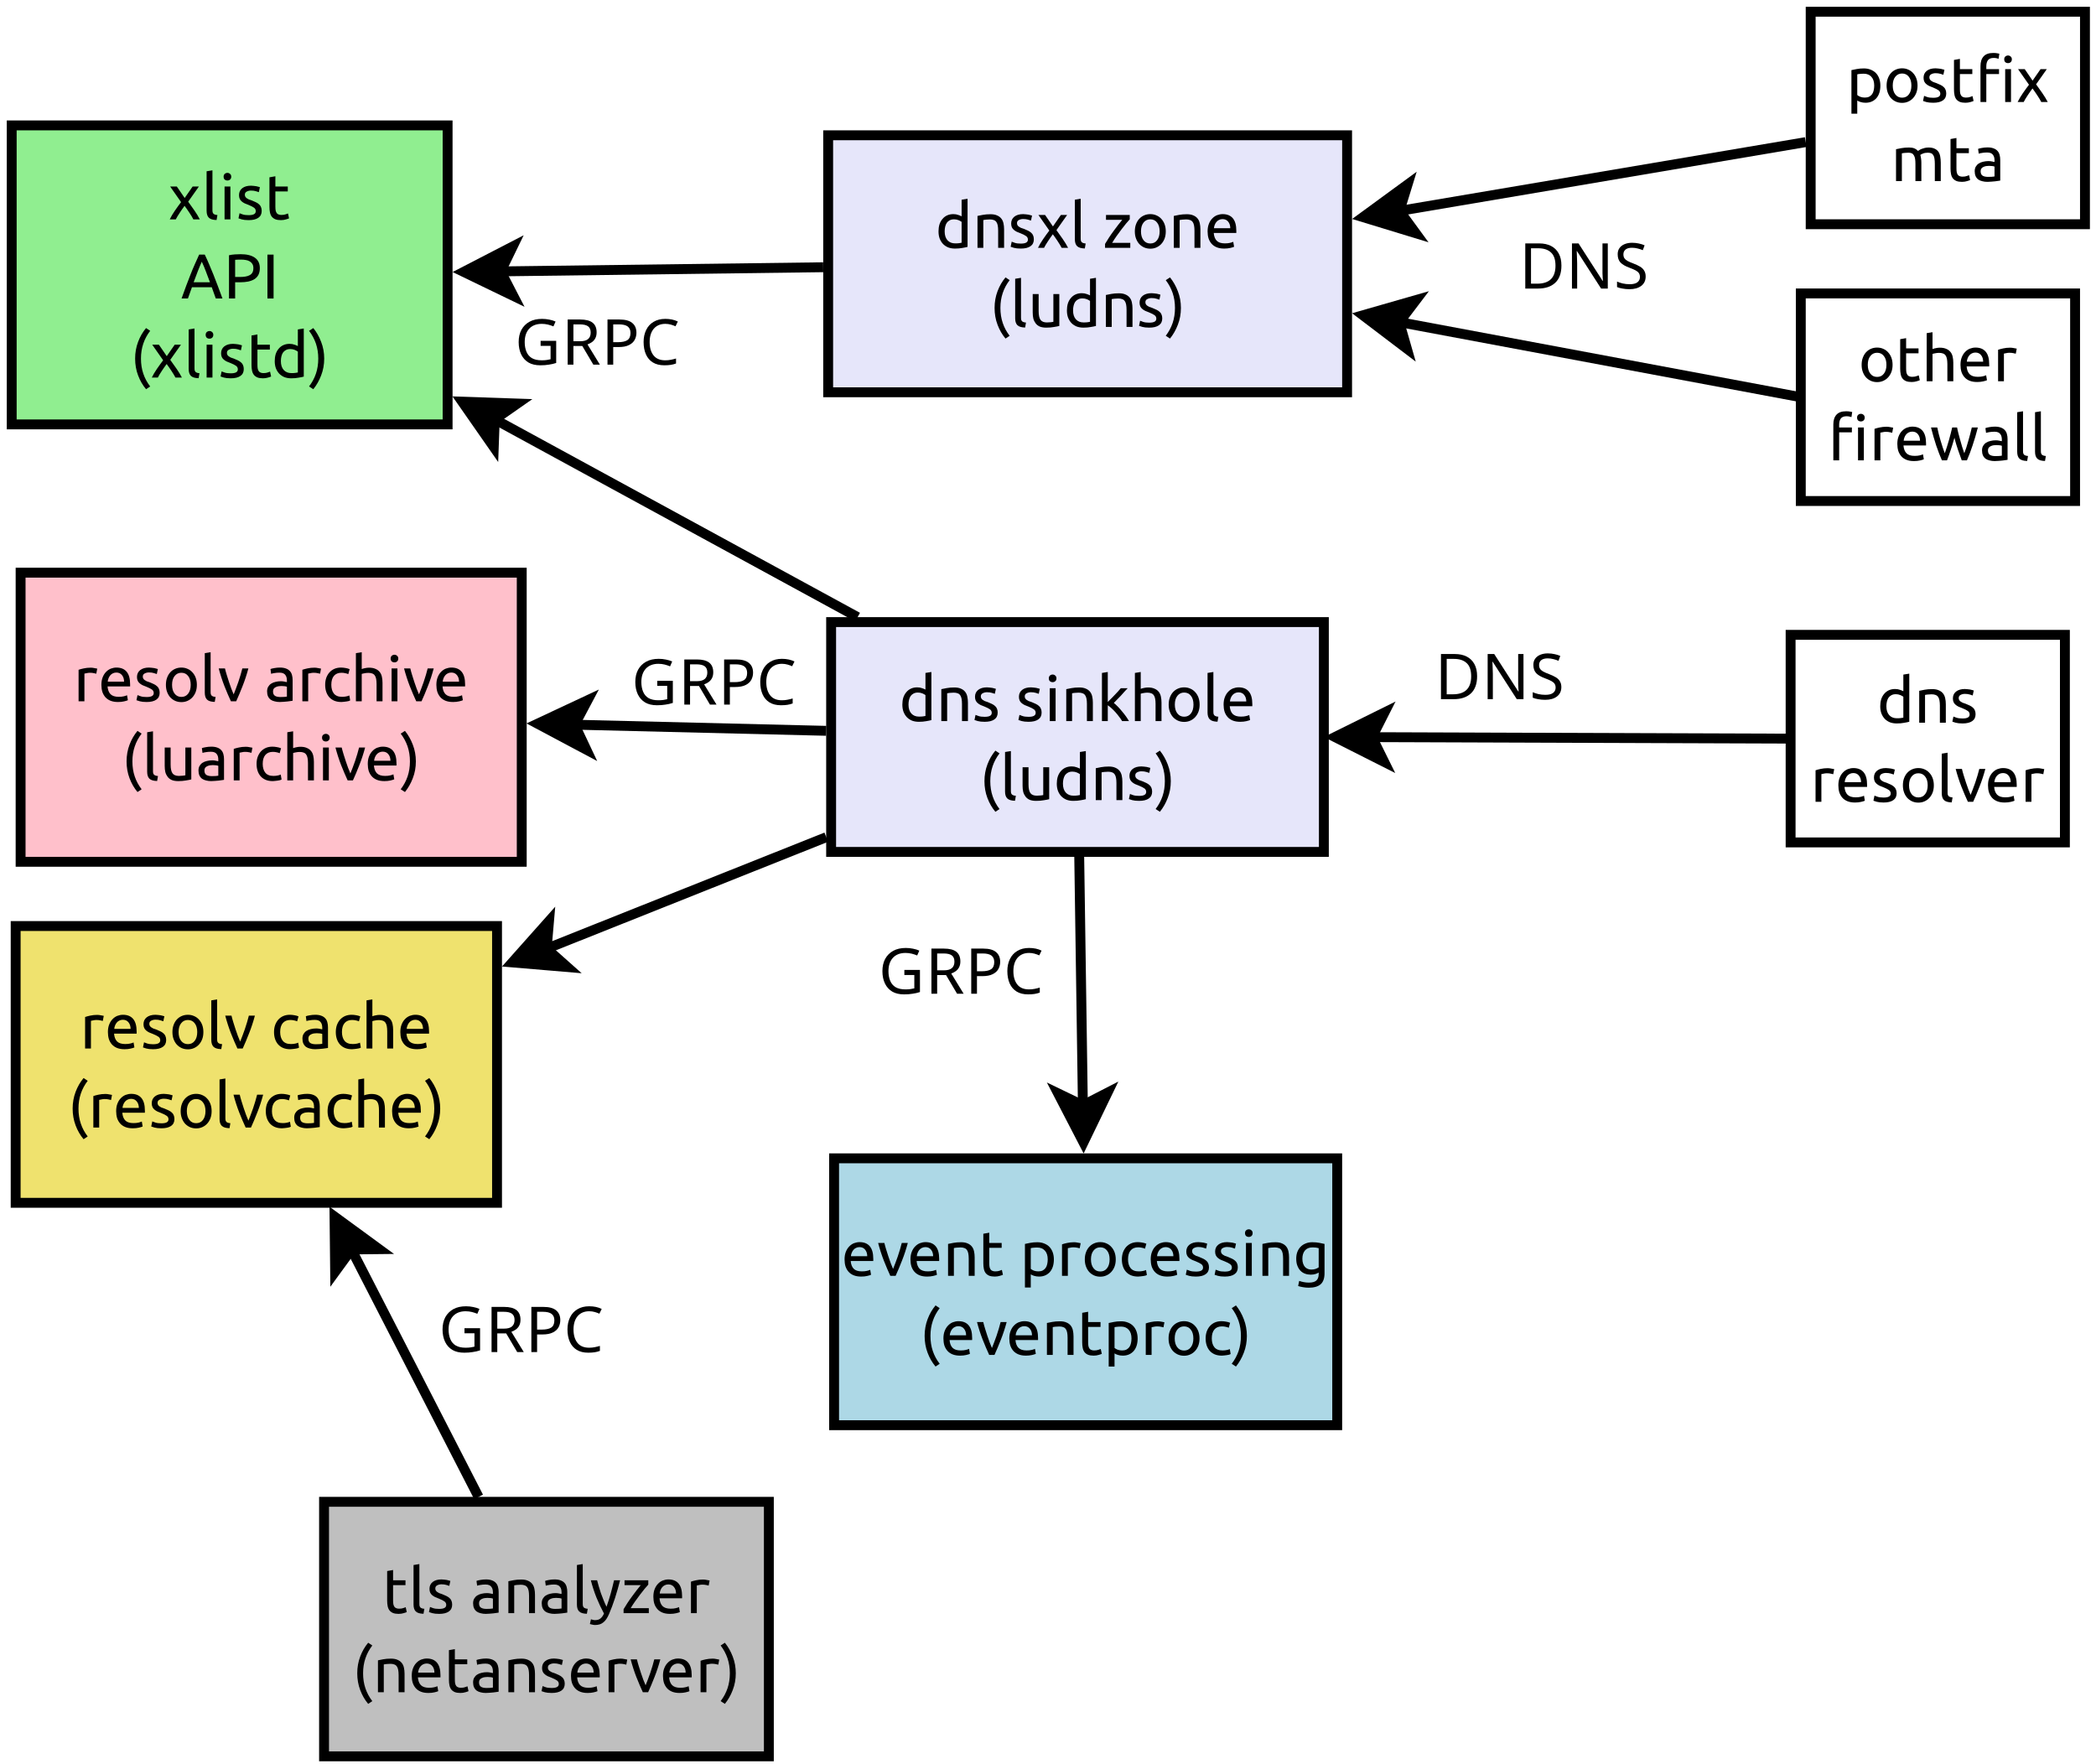 <?xml version="1.0" encoding="UTF-8"?>
<svg xmlns="http://www.w3.org/2000/svg" xmlns:xlink="http://www.w3.org/1999/xlink" width="309pt" height="260pt" viewBox="0 0 309 260" version="1.1">
<defs>
<g>
<symbol overflow="visible" id="glyph0-0">
<path style="stroke:none;" d="M 0.469 0 L 0.469 -7 L 4.203 -7 L 4.203 0 Z M 3.734 -0.469 L 3.734 -6.531 L 0.938 -6.531 L 0.938 -0.469 Z M 3.734 -0.469 "/>
</symbol>
<symbol overflow="visible" id="glyph0-1">
<path style="stroke:none;" d="M 3.875 -3.828 C 3.77 -3.91 3.617 -3.992 3.422 -4.078 C 3.223 -4.16 3.004 -4.203 2.766 -4.203 C 2.516 -4.203 2.301 -4.156 2.125 -4.062 C 1.945 -3.969 1.801 -3.844 1.688 -3.688 C 1.582 -3.531 1.504 -3.344 1.453 -3.125 C 1.398 -2.906 1.375 -2.672 1.375 -2.422 C 1.375 -1.859 1.516 -1.422 1.797 -1.109 C 2.078 -0.805 2.453 -0.656 2.922 -0.656 C 3.16 -0.656 3.359 -0.664 3.516 -0.688 C 3.672 -0.707 3.789 -0.727 3.875 -0.75 Z M 3.875 -7.094 L 4.75 -7.234 L 4.75 -0.141 C 4.551 -0.086 4.297 -0.035 3.984 0.016 C 3.672 0.078 3.312 0.109 2.906 0.109 C 2.531 0.109 2.191 0.051 1.891 -0.062 C 1.598 -0.188 1.348 -0.352 1.141 -0.562 C 0.93 -0.781 0.766 -1.047 0.641 -1.359 C 0.523 -1.68 0.469 -2.035 0.469 -2.422 C 0.469 -2.797 0.516 -3.141 0.609 -3.453 C 0.711 -3.766 0.859 -4.031 1.047 -4.25 C 1.234 -4.477 1.461 -4.656 1.734 -4.781 C 2.004 -4.906 2.312 -4.969 2.656 -4.969 C 2.938 -4.969 3.18 -4.926 3.391 -4.844 C 3.609 -4.77 3.77 -4.703 3.875 -4.641 Z M 3.875 -7.094 "/>
</symbol>
<symbol overflow="visible" id="glyph0-2">
<path style="stroke:none;" d="M 0.75 -4.703 C 0.945 -4.754 1.207 -4.805 1.531 -4.859 C 1.863 -4.922 2.242 -4.953 2.672 -4.953 C 3.055 -4.953 3.375 -4.895 3.625 -4.781 C 3.883 -4.676 4.094 -4.523 4.25 -4.328 C 4.406 -4.141 4.516 -3.906 4.578 -3.625 C 4.641 -3.352 4.672 -3.051 4.672 -2.719 L 4.672 0 L 3.797 0 L 3.797 -2.531 C 3.797 -2.832 3.773 -3.086 3.734 -3.297 C 3.691 -3.516 3.625 -3.688 3.531 -3.812 C 3.438 -3.945 3.312 -4.039 3.156 -4.094 C 3 -4.156 2.805 -4.188 2.578 -4.188 C 2.484 -4.188 2.383 -4.18 2.281 -4.172 C 2.188 -4.172 2.094 -4.164 2 -4.156 C 1.914 -4.145 1.836 -4.133 1.766 -4.125 C 1.691 -4.113 1.641 -4.102 1.609 -4.094 L 1.609 0 L 0.75 0 Z M 0.75 -4.703 "/>
</symbol>
<symbol overflow="visible" id="glyph0-3">
<path style="stroke:none;" d="M 1.875 -0.625 C 2.227 -0.625 2.488 -0.672 2.656 -0.766 C 2.832 -0.859 2.922 -1.008 2.922 -1.219 C 2.922 -1.426 2.836 -1.594 2.672 -1.719 C 2.504 -1.844 2.227 -1.984 1.844 -2.141 C 1.656 -2.211 1.473 -2.285 1.297 -2.359 C 1.129 -2.441 0.984 -2.535 0.859 -2.641 C 0.734 -2.742 0.633 -2.867 0.562 -3.016 C 0.488 -3.172 0.453 -3.359 0.453 -3.578 C 0.453 -4.004 0.609 -4.344 0.922 -4.594 C 1.242 -4.844 1.676 -4.969 2.219 -4.969 C 2.352 -4.969 2.488 -4.957 2.625 -4.938 C 2.758 -4.926 2.883 -4.91 3 -4.891 C 3.125 -4.867 3.227 -4.844 3.312 -4.812 C 3.406 -4.789 3.477 -4.77 3.531 -4.75 L 3.375 -4.016 C 3.281 -4.055 3.133 -4.102 2.938 -4.156 C 2.738 -4.219 2.5 -4.25 2.219 -4.25 C 1.977 -4.25 1.766 -4.195 1.578 -4.094 C 1.398 -4 1.312 -3.848 1.312 -3.641 C 1.312 -3.535 1.332 -3.441 1.375 -3.359 C 1.414 -3.285 1.477 -3.211 1.562 -3.141 C 1.645 -3.078 1.75 -3.016 1.875 -2.953 C 2 -2.898 2.148 -2.848 2.328 -2.797 C 2.555 -2.703 2.758 -2.613 2.938 -2.531 C 3.113 -2.445 3.266 -2.348 3.391 -2.234 C 3.523 -2.129 3.625 -1.992 3.688 -1.828 C 3.758 -1.672 3.797 -1.477 3.797 -1.25 C 3.797 -0.801 3.629 -0.461 3.297 -0.234 C 2.961 -0.004 2.488 0.109 1.875 0.109 C 1.445 0.109 1.109 0.07 0.859 0 C 0.617 -0.07 0.457 -0.125 0.375 -0.156 L 0.531 -0.906 C 0.633 -0.863 0.789 -0.805 1 -0.734 C 1.219 -0.66 1.508 -0.625 1.875 -0.625 Z M 1.875 -0.625 "/>
</symbol>
<symbol overflow="visible" id="glyph0-4">
<path style="stroke:none;" d="M 3.641 0 C 3.578 -0.133 3.492 -0.285 3.391 -0.453 C 3.297 -0.617 3.188 -0.789 3.062 -0.969 C 2.945 -1.145 2.828 -1.32 2.703 -1.5 C 2.578 -1.676 2.457 -1.844 2.344 -2 C 2.227 -1.844 2.109 -1.676 1.984 -1.5 C 1.859 -1.32 1.738 -1.145 1.625 -0.969 C 1.508 -0.789 1.398 -0.617 1.297 -0.453 C 1.191 -0.285 1.109 -0.133 1.047 0 L 0.156 0 C 0.363 -0.426 0.617 -0.859 0.922 -1.297 C 1.223 -1.734 1.523 -2.148 1.828 -2.547 L 0.219 -4.844 L 1.203 -4.844 L 2.359 -3.156 L 3.531 -4.844 L 4.453 -4.844 L 2.875 -2.609 C 3.176 -2.203 3.484 -1.77 3.797 -1.312 C 4.109 -0.863 4.375 -0.426 4.594 0 Z M 3.641 0 "/>
</symbol>
<symbol overflow="visible" id="glyph0-5">
<path style="stroke:none;" d="M 2.203 0.094 C 1.672 0.082 1.289 -0.031 1.062 -0.25 C 0.844 -0.469 0.734 -0.805 0.734 -1.266 L 0.734 -7.094 L 1.594 -7.234 L 1.594 -1.406 C 1.594 -1.258 1.602 -1.141 1.625 -1.047 C 1.656 -0.961 1.695 -0.891 1.75 -0.828 C 1.812 -0.773 1.891 -0.734 1.984 -0.703 C 2.078 -0.672 2.191 -0.648 2.328 -0.641 Z M 2.203 0.094 "/>
</symbol>
<symbol overflow="visible" id="glyph0-6">
<path style="stroke:none;" d=""/>
</symbol>
<symbol overflow="visible" id="glyph0-7">
<path style="stroke:none;" d="M 3.969 -4.203 C 3.832 -4.055 3.656 -3.852 3.438 -3.594 C 3.227 -3.332 3 -3.039 2.75 -2.719 C 2.508 -2.406 2.266 -2.07 2.016 -1.719 C 1.773 -1.375 1.562 -1.047 1.375 -0.734 L 4.047 -0.734 L 4.047 0 L 0.328 0 L 0.328 -0.578 C 0.484 -0.848 0.672 -1.148 0.891 -1.484 C 1.109 -1.816 1.336 -2.145 1.578 -2.469 C 1.816 -2.789 2.047 -3.098 2.266 -3.391 C 2.492 -3.68 2.691 -3.926 2.859 -4.125 L 0.469 -4.125 L 0.469 -4.844 L 3.969 -4.844 Z M 3.969 -4.203 "/>
</symbol>
<symbol overflow="visible" id="glyph0-8">
<path style="stroke:none;" d="M 5.031 -2.422 C 5.031 -2.035 4.973 -1.688 4.859 -1.375 C 4.742 -1.07 4.582 -0.805 4.375 -0.578 C 4.176 -0.359 3.938 -0.188 3.656 -0.062 C 3.383 0.062 3.082 0.125 2.75 0.125 C 2.414 0.125 2.109 0.062 1.828 -0.062 C 1.555 -0.188 1.316 -0.359 1.109 -0.578 C 0.91 -0.805 0.754 -1.07 0.641 -1.375 C 0.523 -1.688 0.469 -2.035 0.469 -2.422 C 0.469 -2.805 0.523 -3.156 0.641 -3.469 C 0.754 -3.781 0.91 -4.047 1.109 -4.266 C 1.316 -4.492 1.555 -4.664 1.828 -4.781 C 2.109 -4.906 2.414 -4.969 2.75 -4.969 C 3.082 -4.969 3.383 -4.906 3.656 -4.781 C 3.938 -4.664 4.176 -4.492 4.375 -4.266 C 4.582 -4.047 4.742 -3.781 4.859 -3.469 C 4.973 -3.156 5.031 -2.805 5.031 -2.422 Z M 4.125 -2.422 C 4.125 -2.973 4 -3.406 3.75 -3.719 C 3.508 -4.039 3.176 -4.203 2.75 -4.203 C 2.332 -4.203 2 -4.039 1.75 -3.719 C 1.5 -3.406 1.375 -2.973 1.375 -2.422 C 1.375 -1.879 1.5 -1.445 1.75 -1.125 C 2 -0.801 2.332 -0.641 2.75 -0.641 C 3.176 -0.641 3.508 -0.801 3.75 -1.125 C 4 -1.445 4.125 -1.879 4.125 -2.422 Z M 4.125 -2.422 "/>
</symbol>
<symbol overflow="visible" id="glyph0-9">
<path style="stroke:none;" d="M 0.469 -2.422 C 0.469 -2.848 0.531 -3.219 0.656 -3.531 C 0.781 -3.852 0.945 -4.117 1.156 -4.328 C 1.363 -4.547 1.598 -4.707 1.859 -4.812 C 2.129 -4.914 2.406 -4.969 2.688 -4.969 C 3.344 -4.969 3.844 -4.766 4.188 -4.359 C 4.531 -3.953 4.703 -3.332 4.703 -2.5 C 4.703 -2.457 4.703 -2.406 4.703 -2.344 C 4.703 -2.289 4.703 -2.238 4.703 -2.188 L 1.375 -2.188 C 1.414 -1.688 1.562 -1.305 1.812 -1.047 C 2.07 -0.785 2.473 -0.656 3.016 -0.656 C 3.316 -0.656 3.57 -0.68 3.781 -0.734 C 3.988 -0.785 4.145 -0.836 4.25 -0.891 L 4.375 -0.156 C 4.27 -0.102 4.082 -0.047 3.812 0.016 C 3.551 0.078 3.254 0.109 2.922 0.109 C 2.492 0.109 2.125 0.047 1.812 -0.078 C 1.508 -0.203 1.258 -0.375 1.062 -0.594 C 0.863 -0.82 0.711 -1.086 0.609 -1.391 C 0.516 -1.703 0.469 -2.047 0.469 -2.422 Z M 3.812 -2.891 C 3.812 -3.285 3.707 -3.609 3.5 -3.859 C 3.301 -4.109 3.023 -4.234 2.672 -4.234 C 2.473 -4.234 2.297 -4.191 2.141 -4.109 C 1.992 -4.035 1.867 -3.938 1.766 -3.812 C 1.66 -3.688 1.578 -3.539 1.516 -3.375 C 1.453 -3.219 1.414 -3.055 1.406 -2.891 Z M 3.812 -2.891 "/>
</symbol>
<symbol overflow="visible" id="glyph0-10">
<path style="stroke:none;" d="M 1.594 -2.797 C 1.594 -1.992 1.707 -1.254 1.938 -0.578 C 2.164 0.098 2.504 0.727 2.953 1.312 L 2.344 1.719 C 1.852 1.133 1.461 0.457 1.172 -0.312 C 0.879 -1.082 0.734 -1.91 0.734 -2.797 C 0.734 -3.672 0.879 -4.492 1.172 -5.266 C 1.461 -6.035 1.852 -6.711 2.344 -7.297 L 2.953 -6.891 C 2.504 -6.305 2.164 -5.676 1.938 -5 C 1.707 -4.32 1.594 -3.586 1.594 -2.797 Z M 1.594 -2.797 "/>
</symbol>
<symbol overflow="visible" id="glyph0-11">
<path style="stroke:none;" d="M 4.609 -0.141 C 4.41 -0.086 4.145 -0.035 3.812 0.016 C 3.488 0.078 3.113 0.109 2.688 0.109 C 2.312 0.109 1.992 0.055 1.734 -0.047 C 1.484 -0.16 1.281 -0.316 1.125 -0.516 C 0.969 -0.723 0.852 -0.957 0.781 -1.219 C 0.719 -1.488 0.688 -1.789 0.688 -2.125 L 0.688 -4.844 L 1.562 -4.844 L 1.562 -2.312 C 1.562 -1.719 1.656 -1.289 1.844 -1.031 C 2.031 -0.781 2.344 -0.656 2.781 -0.656 C 2.875 -0.656 2.969 -0.66 3.062 -0.672 C 3.164 -0.68 3.258 -0.688 3.344 -0.688 C 3.438 -0.695 3.516 -0.707 3.578 -0.719 C 3.648 -0.727 3.703 -0.738 3.734 -0.75 L 3.734 -4.844 L 4.609 -4.844 Z M 4.609 -0.141 "/>
</symbol>
<symbol overflow="visible" id="glyph0-12">
<path style="stroke:none;" d="M 1.422 -2.797 C 1.422 -3.586 1.305 -4.32 1.078 -5 C 0.848 -5.676 0.508 -6.305 0.062 -6.891 L 0.688 -7.297 C 1.164 -6.711 1.551 -6.035 1.844 -5.266 C 2.145 -4.492 2.297 -3.672 2.297 -2.797 C 2.297 -1.91 2.145 -1.082 1.844 -0.312 C 1.551 0.457 1.164 1.133 0.688 1.719 L 0.062 1.312 C 0.508 0.727 0.848 0.098 1.078 -0.578 C 1.305 -1.254 1.422 -1.992 1.422 -2.797 Z M 1.422 -2.797 "/>
</symbol>
<symbol overflow="visible" id="glyph0-13">
<path style="stroke:none;" d="M 1.609 0 L 0.75 0 L 0.75 -4.844 L 1.609 -4.844 Z M 1.172 -5.734 C 1.016 -5.734 0.879 -5.781 0.766 -5.875 C 0.66 -5.977 0.609 -6.117 0.609 -6.297 C 0.609 -6.473 0.66 -6.609 0.766 -6.703 C 0.879 -6.805 1.016 -6.859 1.172 -6.859 C 1.328 -6.859 1.457 -6.805 1.562 -6.703 C 1.676 -6.609 1.734 -6.473 1.734 -6.297 C 1.734 -6.117 1.676 -5.977 1.562 -5.875 C 1.457 -5.781 1.328 -5.734 1.172 -5.734 Z M 1.172 -5.734 "/>
</symbol>
<symbol overflow="visible" id="glyph0-14">
<path style="stroke:none;" d="M 1.562 -4.844 L 3.391 -4.844 L 3.391 -4.125 L 1.562 -4.125 L 1.562 -1.891 C 1.562 -1.641 1.578 -1.438 1.609 -1.281 C 1.648 -1.125 1.707 -1 1.781 -0.906 C 1.852 -0.82 1.945 -0.758 2.062 -0.719 C 2.176 -0.676 2.305 -0.656 2.453 -0.656 C 2.711 -0.656 2.922 -0.688 3.078 -0.75 C 3.242 -0.812 3.359 -0.852 3.422 -0.875 L 3.578 -0.156 C 3.492 -0.113 3.344 -0.062 3.125 0 C 2.906 0.07 2.656 0.109 2.375 0.109 C 2.051 0.109 1.781 0.066 1.562 -0.016 C 1.344 -0.109 1.164 -0.238 1.031 -0.406 C 0.906 -0.57 0.816 -0.773 0.766 -1.016 C 0.711 -1.266 0.688 -1.551 0.688 -1.875 L 0.688 -6.203 L 1.562 -6.359 Z M 1.562 -4.844 "/>
</symbol>
<symbol overflow="visible" id="glyph0-15">
<path style="stroke:none;" d="M 5.125 0 C 5.02 -0.281 4.922 -0.555 4.828 -0.828 C 4.734 -1.098 4.633 -1.375 4.531 -1.656 L 1.609 -1.656 L 1.016 0 L 0.078 0 C 0.328 -0.688 0.555 -1.316 0.766 -1.891 C 0.984 -2.473 1.195 -3.023 1.406 -3.547 C 1.613 -4.078 1.82 -4.578 2.031 -5.047 C 2.238 -5.523 2.453 -6 2.672 -6.469 L 3.5 -6.469 C 3.727 -6 3.941 -5.523 4.141 -5.047 C 4.348 -4.578 4.555 -4.078 4.766 -3.547 C 4.973 -3.023 5.188 -2.473 5.406 -1.891 C 5.625 -1.316 5.859 -0.688 6.109 0 Z M 4.266 -2.391 C 4.066 -2.93 3.867 -3.457 3.672 -3.969 C 3.484 -4.477 3.281 -4.961 3.062 -5.422 C 2.852 -4.961 2.648 -4.477 2.453 -3.969 C 2.254 -3.457 2.055 -2.93 1.859 -2.391 Z M 4.266 -2.391 "/>
</symbol>
<symbol overflow="visible" id="glyph0-16">
<path style="stroke:none;" d="M 2.516 -6.531 C 3.422 -6.531 4.117 -6.359 4.609 -6.016 C 5.098 -5.672 5.344 -5.156 5.344 -4.469 C 5.344 -4.094 5.273 -3.77 5.141 -3.5 C 5.004 -3.238 4.812 -3.023 4.562 -2.859 C 4.312 -2.703 4.004 -2.582 3.641 -2.5 C 3.285 -2.426 2.879 -2.391 2.422 -2.391 L 1.703 -2.391 L 1.703 0 L 0.797 0 L 0.797 -6.375 C 1.055 -6.438 1.344 -6.477 1.656 -6.5 C 1.969 -6.52 2.254 -6.531 2.516 -6.531 Z M 2.594 -5.734 C 2.207 -5.734 1.91 -5.723 1.703 -5.703 L 1.703 -3.172 L 2.391 -3.172 C 2.703 -3.172 2.977 -3.191 3.219 -3.234 C 3.469 -3.273 3.676 -3.344 3.844 -3.438 C 4.02 -3.531 4.156 -3.66 4.25 -3.828 C 4.344 -3.992 4.391 -4.211 4.391 -4.484 C 4.391 -4.723 4.344 -4.922 4.25 -5.078 C 4.156 -5.242 4.023 -5.375 3.859 -5.469 C 3.691 -5.57 3.5 -5.641 3.281 -5.672 C 3.062 -5.711 2.832 -5.734 2.594 -5.734 Z M 2.594 -5.734 "/>
</symbol>
<symbol overflow="visible" id="glyph0-17">
<path style="stroke:none;" d="M 0.797 -6.469 L 1.703 -6.469 L 1.703 0 L 0.797 0 Z M 0.797 -6.469 "/>
</symbol>
<symbol overflow="visible" id="glyph0-18">
<path style="stroke:none;" d="M 2.531 -4.953 C 2.613 -4.953 2.703 -4.945 2.797 -4.938 C 2.891 -4.926 2.984 -4.91 3.078 -4.891 C 3.172 -4.879 3.254 -4.863 3.328 -4.844 C 3.41 -4.832 3.469 -4.82 3.5 -4.812 L 3.359 -4.062 C 3.285 -4.082 3.172 -4.109 3.016 -4.141 C 2.859 -4.18 2.656 -4.203 2.406 -4.203 C 2.25 -4.203 2.086 -4.18 1.922 -4.141 C 1.766 -4.109 1.66 -4.086 1.609 -4.078 L 1.609 0 L 0.75 0 L 0.75 -4.641 C 0.945 -4.711 1.195 -4.781 1.5 -4.844 C 1.812 -4.914 2.156 -4.953 2.531 -4.953 Z M 2.531 -4.953 "/>
</symbol>
<symbol overflow="visible" id="glyph0-19">
<path style="stroke:none;" d="M 4.531 -4.844 C 4.289 -3.938 4.004 -3.066 3.672 -2.234 C 3.348 -1.398 3.035 -0.656 2.734 0 L 1.953 0 C 1.648 -0.656 1.332 -1.398 1 -2.234 C 0.676 -3.066 0.395 -3.938 0.156 -4.844 L 1.078 -4.844 C 1.148 -4.539 1.238 -4.219 1.344 -3.875 C 1.445 -3.531 1.555 -3.188 1.672 -2.844 C 1.785 -2.508 1.898 -2.18 2.016 -1.859 C 2.141 -1.547 2.254 -1.266 2.359 -1.016 C 2.461 -1.266 2.57 -1.547 2.688 -1.859 C 2.812 -2.18 2.93 -2.508 3.047 -2.844 C 3.16 -3.188 3.27 -3.531 3.375 -3.875 C 3.477 -4.219 3.566 -4.539 3.641 -4.844 Z M 4.531 -4.844 "/>
</symbol>
<symbol overflow="visible" id="glyph0-20">
<path style="stroke:none;" d="M 2.391 -0.625 C 2.598 -0.625 2.781 -0.629 2.938 -0.641 C 3.094 -0.648 3.223 -0.664 3.328 -0.688 L 3.328 -2.141 C 3.266 -2.172 3.16 -2.195 3.016 -2.219 C 2.879 -2.238 2.711 -2.25 2.516 -2.25 C 2.391 -2.25 2.254 -2.238 2.109 -2.219 C 1.961 -2.195 1.828 -2.156 1.703 -2.094 C 1.578 -2.039 1.473 -1.961 1.391 -1.859 C 1.316 -1.754 1.281 -1.617 1.281 -1.453 C 1.281 -1.141 1.379 -0.922 1.578 -0.797 C 1.773 -0.68 2.047 -0.625 2.391 -0.625 Z M 2.312 -4.969 C 2.656 -4.969 2.945 -4.922 3.188 -4.828 C 3.426 -4.742 3.617 -4.617 3.766 -4.453 C 3.922 -4.285 4.023 -4.086 4.078 -3.859 C 4.141 -3.641 4.172 -3.391 4.172 -3.109 L 4.172 -0.078 C 4.098 -0.066 3.992 -0.051 3.859 -0.031 C 3.734 -0.008 3.582 0.008 3.406 0.031 C 3.238 0.051 3.055 0.066 2.859 0.078 C 2.672 0.098 2.477 0.109 2.281 0.109 C 2.008 0.109 1.758 0.078 1.531 0.016 C 1.301 -0.035 1.102 -0.117 0.938 -0.234 C 0.77 -0.359 0.641 -0.52 0.547 -0.719 C 0.453 -0.926 0.406 -1.172 0.406 -1.453 C 0.406 -1.711 0.457 -1.938 0.562 -2.125 C 0.676 -2.32 0.82 -2.477 1 -2.594 C 1.188 -2.719 1.406 -2.805 1.656 -2.859 C 1.906 -2.922 2.164 -2.953 2.438 -2.953 C 2.531 -2.953 2.625 -2.945 2.719 -2.938 C 2.812 -2.926 2.898 -2.91 2.984 -2.891 C 3.066 -2.879 3.141 -2.863 3.203 -2.844 C 3.266 -2.832 3.305 -2.828 3.328 -2.828 L 3.328 -3.062 C 3.328 -3.207 3.312 -3.348 3.281 -3.484 C 3.25 -3.629 3.191 -3.754 3.109 -3.859 C 3.035 -3.973 2.926 -4.062 2.781 -4.125 C 2.645 -4.188 2.461 -4.219 2.234 -4.219 C 1.953 -4.219 1.703 -4.195 1.484 -4.156 C 1.273 -4.125 1.113 -4.086 1 -4.047 L 0.906 -4.75 C 1.02 -4.801 1.207 -4.848 1.469 -4.891 C 1.727 -4.941 2.008 -4.969 2.312 -4.969 Z M 2.312 -4.969 "/>
</symbol>
<symbol overflow="visible" id="glyph0-21">
<path style="stroke:none;" d="M 2.859 0.109 C 2.461 0.109 2.113 0.047 1.812 -0.078 C 1.52 -0.203 1.273 -0.375 1.078 -0.594 C 0.879 -0.82 0.727 -1.086 0.625 -1.391 C 0.52 -1.703 0.469 -2.047 0.469 -2.422 C 0.469 -2.785 0.52 -3.125 0.625 -3.438 C 0.738 -3.75 0.895 -4.02 1.094 -4.25 C 1.301 -4.477 1.547 -4.656 1.828 -4.781 C 2.117 -4.906 2.441 -4.969 2.797 -4.969 C 3.016 -4.969 3.234 -4.945 3.453 -4.906 C 3.672 -4.875 3.879 -4.816 4.078 -4.734 L 3.875 -4 C 3.75 -4.062 3.598 -4.109 3.422 -4.141 C 3.254 -4.18 3.07 -4.203 2.875 -4.203 C 2.395 -4.203 2.023 -4.051 1.766 -3.75 C 1.504 -3.445 1.375 -3.004 1.375 -2.422 C 1.375 -2.16 1.406 -1.922 1.469 -1.703 C 1.531 -1.484 1.625 -1.297 1.75 -1.141 C 1.875 -0.984 2.035 -0.863 2.234 -0.781 C 2.43 -0.695 2.676 -0.656 2.969 -0.656 C 3.195 -0.656 3.406 -0.676 3.594 -0.719 C 3.781 -0.758 3.926 -0.805 4.031 -0.859 L 4.156 -0.125 C 4.102 -0.094 4.031 -0.062 3.938 -0.031 C 3.844 -0.008 3.734 0.008 3.609 0.031 C 3.492 0.051 3.367 0.066 3.234 0.078 C 3.109 0.098 2.984 0.109 2.859 0.109 Z M 2.859 0.109 "/>
</symbol>
<symbol overflow="visible" id="glyph0-22">
<path style="stroke:none;" d="M 0.75 0 L 0.75 -7.094 L 1.609 -7.234 L 1.609 -4.75 C 1.773 -4.812 1.945 -4.859 2.125 -4.891 C 2.312 -4.93 2.492 -4.953 2.672 -4.953 C 3.055 -4.953 3.375 -4.895 3.625 -4.781 C 3.883 -4.676 4.094 -4.523 4.25 -4.328 C 4.406 -4.141 4.516 -3.906 4.578 -3.625 C 4.641 -3.352 4.672 -3.051 4.672 -2.719 L 4.672 0 L 3.797 0 L 3.797 -2.531 C 3.797 -2.832 3.773 -3.086 3.734 -3.297 C 3.691 -3.516 3.625 -3.688 3.531 -3.812 C 3.438 -3.945 3.312 -4.039 3.156 -4.094 C 3 -4.156 2.805 -4.188 2.578 -4.188 C 2.484 -4.188 2.383 -4.18 2.281 -4.172 C 2.188 -4.16 2.094 -4.145 2 -4.125 C 1.914 -4.113 1.836 -4.098 1.766 -4.078 C 1.691 -4.055 1.641 -4.039 1.609 -4.031 L 1.609 0 Z M 0.75 0 "/>
</symbol>
<symbol overflow="visible" id="glyph0-23">
<path style="stroke:none;" d="M 2.641 -7.234 C 2.859 -7.234 3.047 -7.219 3.203 -7.188 C 3.359 -7.164 3.469 -7.145 3.531 -7.125 L 3.422 -6.375 C 3.348 -6.395 3.25 -6.422 3.125 -6.453 C 3.008 -6.484 2.867 -6.5 2.703 -6.5 C 2.297 -6.5 2.008 -6.383 1.844 -6.156 C 1.688 -5.938 1.609 -5.641 1.609 -5.266 L 1.609 -4.844 L 3.484 -4.844 L 3.484 -4.125 L 1.609 -4.125 L 1.609 0 L 0.75 0 L 0.75 -5.281 C 0.75 -5.906 0.898 -6.383 1.203 -6.719 C 1.504 -7.062 1.984 -7.234 2.641 -7.234 Z M 5.25 0 L 4.391 0 L 4.391 -4.844 L 5.25 -4.844 Z M 4.812 -5.734 C 4.656 -5.734 4.52 -5.781 4.406 -5.875 C 4.301 -5.977 4.25 -6.117 4.25 -6.297 C 4.25 -6.473 4.301 -6.609 4.406 -6.703 C 4.52 -6.805 4.656 -6.859 4.812 -6.859 C 4.969 -6.859 5.098 -6.805 5.203 -6.703 C 5.316 -6.609 5.375 -6.473 5.375 -6.297 C 5.375 -6.117 5.316 -5.977 5.203 -5.875 C 5.098 -5.781 4.969 -5.734 4.812 -5.734 Z M 4.812 -5.734 "/>
</symbol>
<symbol overflow="visible" id="glyph0-24">
<path style="stroke:none;" d="M 4.703 0 C 4.535 -0.445 4.352 -0.957 4.156 -1.531 C 3.957 -2.102 3.781 -2.703 3.625 -3.328 C 3.457 -2.703 3.273 -2.102 3.078 -1.531 C 2.891 -0.957 2.707 -0.445 2.531 0 L 1.781 0 C 1.5 -0.633 1.219 -1.363 0.938 -2.188 C 0.664 -3.008 0.41 -3.895 0.172 -4.844 L 1.094 -4.844 C 1.156 -4.551 1.227 -4.234 1.312 -3.891 C 1.406 -3.555 1.5 -3.219 1.594 -2.875 C 1.695 -2.531 1.801 -2.195 1.906 -1.875 C 2.008 -1.562 2.109 -1.285 2.203 -1.047 C 2.305 -1.348 2.41 -1.66 2.516 -1.984 C 2.617 -2.305 2.719 -2.633 2.812 -2.969 C 2.906 -3.301 2.992 -3.629 3.078 -3.953 C 3.16 -4.273 3.234 -4.57 3.297 -4.844 L 4.016 -4.844 C 4.066 -4.57 4.133 -4.273 4.219 -3.953 C 4.301 -3.629 4.391 -3.301 4.484 -2.969 C 4.578 -2.633 4.672 -2.305 4.766 -1.984 C 4.867 -1.66 4.973 -1.348 5.078 -1.047 C 5.172 -1.285 5.27 -1.562 5.375 -1.875 C 5.477 -2.195 5.578 -2.531 5.672 -2.875 C 5.773 -3.219 5.867 -3.555 5.953 -3.891 C 6.047 -4.234 6.125 -4.551 6.188 -4.844 L 7.078 -4.844 C 6.836 -3.895 6.578 -3.008 6.297 -2.188 C 6.023 -1.363 5.75 -0.633 5.469 0 Z M 4.703 0 "/>
</symbol>
<symbol overflow="visible" id="glyph0-25">
<path style="stroke:none;" d="M 4.109 -2.422 C 4.109 -2.984 3.969 -3.414 3.688 -3.719 C 3.414 -4.02 3.047 -4.172 2.578 -4.172 C 2.316 -4.172 2.113 -4.16 1.969 -4.141 C 1.82 -4.129 1.703 -4.109 1.609 -4.078 L 1.609 -1.031 C 1.711 -0.938 1.863 -0.848 2.062 -0.766 C 2.27 -0.691 2.488 -0.656 2.719 -0.656 C 2.969 -0.656 3.18 -0.695 3.359 -0.781 C 3.535 -0.875 3.68 -1 3.797 -1.156 C 3.91 -1.32 3.988 -1.508 4.031 -1.719 C 4.082 -1.938 4.109 -2.172 4.109 -2.422 Z M 5.016 -2.422 C 5.016 -2.047 4.969 -1.703 4.875 -1.391 C 4.781 -1.086 4.641 -0.82 4.453 -0.594 C 4.266 -0.375 4.035 -0.203 3.766 -0.078 C 3.492 0.047 3.18 0.109 2.828 0.109 C 2.555 0.109 2.312 0.07 2.094 0 C 1.875 -0.07 1.711 -0.145 1.609 -0.219 L 1.609 1.719 L 0.75 1.719 L 0.75 -4.703 C 0.945 -4.754 1.203 -4.805 1.516 -4.859 C 1.828 -4.922 2.18 -4.953 2.578 -4.953 C 2.953 -4.953 3.289 -4.891 3.594 -4.766 C 3.895 -4.648 4.148 -4.484 4.359 -4.266 C 4.566 -4.055 4.727 -3.789 4.844 -3.469 C 4.957 -3.156 5.016 -2.805 5.016 -2.422 Z M 5.016 -2.422 "/>
</symbol>
<symbol overflow="visible" id="glyph0-26">
<path style="stroke:none;" d="M 0.75 -4.703 C 0.945 -4.754 1.207 -4.805 1.531 -4.859 C 1.863 -4.922 2.242 -4.953 2.672 -4.953 C 2.984 -4.953 3.242 -4.91 3.453 -4.828 C 3.66 -4.742 3.836 -4.617 3.984 -4.453 C 4.023 -4.484 4.094 -4.523 4.188 -4.578 C 4.281 -4.641 4.395 -4.695 4.531 -4.75 C 4.664 -4.801 4.816 -4.848 4.984 -4.891 C 5.16 -4.93 5.344 -4.953 5.531 -4.953 C 5.906 -4.953 6.207 -4.895 6.438 -4.781 C 6.676 -4.676 6.863 -4.523 7 -4.328 C 7.133 -4.129 7.223 -3.891 7.266 -3.609 C 7.316 -3.336 7.344 -3.039 7.344 -2.719 L 7.344 0 L 6.469 0 L 6.469 -2.531 C 6.469 -2.82 6.453 -3.066 6.422 -3.266 C 6.398 -3.473 6.348 -3.645 6.266 -3.781 C 6.191 -3.926 6.086 -4.031 5.953 -4.094 C 5.816 -4.156 5.645 -4.188 5.438 -4.188 C 5.145 -4.188 4.906 -4.145 4.719 -4.062 C 4.531 -3.988 4.398 -3.922 4.328 -3.859 C 4.379 -3.703 4.414 -3.523 4.438 -3.328 C 4.469 -3.141 4.484 -2.938 4.484 -2.719 L 4.484 0 L 3.609 0 L 3.609 -2.531 C 3.609 -2.82 3.594 -3.066 3.562 -3.266 C 3.531 -3.473 3.473 -3.645 3.391 -3.781 C 3.316 -3.926 3.211 -4.031 3.078 -4.094 C 2.941 -4.156 2.773 -4.188 2.578 -4.188 C 2.484 -4.188 2.383 -4.18 2.281 -4.172 C 2.188 -4.172 2.094 -4.164 2 -4.156 C 1.914 -4.145 1.836 -4.133 1.766 -4.125 C 1.691 -4.113 1.641 -4.102 1.609 -4.094 L 1.609 0 L 0.75 0 Z M 0.75 -4.703 "/>
</symbol>
<symbol overflow="visible" id="glyph0-27">
<path style="stroke:none;" d="M 2.5 -2.672 C 2.688 -2.523 2.883 -2.344 3.094 -2.125 C 3.301 -1.914 3.504 -1.688 3.703 -1.438 C 3.91 -1.195 4.102 -0.953 4.281 -0.703 C 4.457 -0.453 4.609 -0.219 4.734 0 L 3.719 0 C 3.594 -0.219 3.441 -0.438 3.266 -0.656 C 3.098 -0.883 2.922 -1.102 2.734 -1.312 C 2.547 -1.52 2.352 -1.711 2.156 -1.891 C 1.969 -2.066 1.785 -2.211 1.609 -2.328 L 1.609 0 L 0.75 0 L 0.75 -7.094 L 1.609 -7.234 L 1.609 -2.812 C 1.766 -2.969 1.93 -3.133 2.109 -3.312 C 2.285 -3.488 2.461 -3.672 2.641 -3.859 C 2.816 -4.047 2.984 -4.223 3.141 -4.391 C 3.297 -4.566 3.426 -4.719 3.531 -4.844 L 4.547 -4.844 C 4.41 -4.695 4.254 -4.531 4.078 -4.344 C 3.91 -4.156 3.738 -3.961 3.562 -3.766 C 3.383 -3.578 3.203 -3.391 3.016 -3.203 C 2.836 -3.016 2.664 -2.836 2.5 -2.672 Z M 2.5 -2.672 "/>
</symbol>
<symbol overflow="visible" id="glyph0-28">
<path style="stroke:none;" d="M 0.172 0.906 C 0.242 0.938 0.332 0.961 0.438 0.984 C 0.551 1.016 0.66 1.031 0.766 1.031 C 1.109 1.031 1.375 0.953 1.562 0.797 C 1.758 0.648 1.938 0.406 2.094 0.062 C 1.695 -0.676 1.328 -1.461 0.984 -2.297 C 0.648 -3.141 0.375 -3.988 0.156 -4.844 L 1.078 -4.844 C 1.148 -4.57 1.234 -4.27 1.328 -3.938 C 1.422 -3.613 1.523 -3.281 1.641 -2.938 C 1.766 -2.602 1.895 -2.266 2.031 -1.922 C 2.164 -1.578 2.312 -1.25 2.469 -0.938 C 2.695 -1.582 2.898 -2.223 3.078 -2.859 C 3.254 -3.504 3.422 -4.164 3.578 -4.844 L 4.469 -4.844 C 4.238 -3.938 3.988 -3.062 3.719 -2.219 C 3.445 -1.375 3.148 -0.582 2.828 0.156 C 2.711 0.426 2.586 0.66 2.453 0.859 C 2.316 1.066 2.164 1.234 2 1.359 C 1.844 1.492 1.66 1.594 1.453 1.656 C 1.254 1.719 1.031 1.75 0.781 1.75 C 0.707 1.75 0.633 1.742 0.562 1.734 C 0.488 1.723 0.414 1.707 0.344 1.688 C 0.27 1.676 0.203 1.66 0.141 1.641 C 0.086 1.629 0.047 1.617 0.016 1.609 Z M 0.172 0.906 "/>
</symbol>
<symbol overflow="visible" id="glyph0-29">
<path style="stroke:none;" d="M 3.781 -0.484 C 3.707 -0.43 3.562 -0.363 3.344 -0.281 C 3.133 -0.207 2.891 -0.172 2.609 -0.172 C 2.316 -0.172 2.039 -0.219 1.781 -0.312 C 1.52 -0.406 1.289 -0.551 1.094 -0.75 C 0.906 -0.945 0.754 -1.191 0.641 -1.484 C 0.523 -1.773 0.469 -2.125 0.469 -2.531 C 0.469 -2.883 0.52 -3.207 0.625 -3.5 C 0.738 -3.801 0.895 -4.055 1.094 -4.266 C 1.301 -4.484 1.551 -4.648 1.844 -4.766 C 2.133 -4.891 2.461 -4.953 2.828 -4.953 C 3.234 -4.953 3.586 -4.922 3.891 -4.859 C 4.191 -4.805 4.441 -4.754 4.641 -4.703 L 4.641 -0.375 C 4.641 0.375 4.445 0.914 4.062 1.25 C 3.676 1.582 3.094 1.75 2.312 1.75 C 2.008 1.75 1.723 1.723 1.453 1.672 C 1.18 1.629 0.945 1.57 0.75 1.5 L 0.906 0.75 C 1.082 0.812 1.297 0.867 1.547 0.922 C 1.797 0.973 2.055 1 2.328 1 C 2.848 1 3.219 0.895 3.438 0.688 C 3.664 0.488 3.781 0.164 3.781 -0.281 Z M 3.781 -4.078 C 3.688 -4.109 3.566 -4.133 3.422 -4.156 C 3.273 -4.176 3.078 -4.188 2.828 -4.188 C 2.367 -4.188 2.008 -4.035 1.75 -3.734 C 1.5 -3.43 1.375 -3.023 1.375 -2.516 C 1.375 -2.234 1.41 -1.992 1.484 -1.797 C 1.555 -1.598 1.648 -1.43 1.766 -1.297 C 1.891 -1.172 2.031 -1.078 2.188 -1.016 C 2.352 -0.953 2.52 -0.922 2.688 -0.922 C 2.914 -0.922 3.125 -0.953 3.312 -1.016 C 3.508 -1.086 3.664 -1.164 3.781 -1.25 Z M 3.781 -4.078 "/>
</symbol>
<symbol overflow="visible" id="glyph1-0">
<path style="stroke:none;" d="M 0.875 0 L 0.875 -6.656 L 4.703 -6.656 L 4.703 0 Z M 1.359 -0.469 L 4.234 -0.469 L 4.234 -6.188 L 1.359 -6.188 Z M 1.359 -0.469 "/>
</symbol>
<symbol overflow="visible" id="glyph1-1">
<path style="stroke:none;" d="M 6.234 -3.391 C 6.234 -2.266 5.926 -1.414 5.312 -0.844 C 4.707 -0.281 3.859 0 2.766 0 L 0.906 0 L 0.906 -6.656 L 2.953 -6.656 C 3.629 -6.656 4.211 -6.531 4.703 -6.281 C 5.191 -6.031 5.566 -5.664 5.828 -5.188 C 6.098 -4.707 6.234 -4.109 6.234 -3.391 Z M 5.359 -3.375 C 5.359 -4.258 5.141 -4.906 4.703 -5.312 C 4.266 -5.727 3.641 -5.938 2.828 -5.938 L 1.75 -5.938 L 1.75 -0.719 L 2.656 -0.719 C 4.457 -0.719 5.359 -1.602 5.359 -3.375 Z M 5.359 -3.375 "/>
</symbol>
<symbol overflow="visible" id="glyph1-2">
<path style="stroke:none;" d="M 6.188 0 L 5.203 0 L 1.641 -5.531 L 1.609 -5.531 C 1.617 -5.312 1.629 -5.039 1.641 -4.719 C 1.66 -4.395 1.672 -4.062 1.672 -3.719 L 1.672 0 L 0.906 0 L 0.906 -6.656 L 1.875 -6.656 L 5.422 -1.141 L 5.469 -1.141 C 5.457 -1.242 5.445 -1.395 5.438 -1.594 C 5.426 -1.789 5.414 -2.008 5.406 -2.25 C 5.406 -2.488 5.406 -2.707 5.406 -2.906 L 5.406 -6.656 L 6.188 -6.656 Z M 6.188 0 "/>
</symbol>
<symbol overflow="visible" id="glyph1-3">
<path style="stroke:none;" d="M 4.688 -1.781 C 4.688 -1.188 4.469 -0.723 4.031 -0.391 C 3.602 -0.066 3.023 0.094 2.297 0.094 C 1.93 0.094 1.586 0.062 1.266 0 C 0.953 -0.051 0.688 -0.125 0.469 -0.219 L 0.469 -1.031 C 0.695 -0.926 0.977 -0.832 1.312 -0.75 C 1.645 -0.676 1.988 -0.641 2.344 -0.641 C 2.844 -0.641 3.219 -0.734 3.469 -0.922 C 3.719 -1.117 3.844 -1.379 3.844 -1.703 C 3.844 -1.922 3.797 -2.102 3.703 -2.25 C 3.609 -2.406 3.445 -2.547 3.219 -2.672 C 2.988 -2.797 2.676 -2.93 2.281 -3.078 C 1.707 -3.285 1.273 -3.535 0.984 -3.828 C 0.703 -4.129 0.562 -4.539 0.562 -5.062 C 0.562 -5.414 0.648 -5.719 0.828 -5.969 C 1.004 -6.219 1.254 -6.41 1.578 -6.547 C 1.898 -6.68 2.27 -6.75 2.688 -6.75 C 3.051 -6.75 3.383 -6.711 3.688 -6.641 C 4 -6.578 4.281 -6.488 4.531 -6.375 L 4.266 -5.656 C 4.035 -5.758 3.785 -5.844 3.516 -5.906 C 3.242 -5.977 2.961 -6.016 2.672 -6.016 C 2.254 -6.016 1.938 -5.926 1.719 -5.75 C 1.508 -5.57 1.406 -5.336 1.406 -5.047 C 1.406 -4.816 1.453 -4.629 1.547 -4.484 C 1.641 -4.336 1.789 -4.203 2 -4.078 C 2.219 -3.961 2.504 -3.836 2.859 -3.703 C 3.254 -3.555 3.586 -3.398 3.859 -3.234 C 4.129 -3.078 4.332 -2.879 4.469 -2.641 C 4.613 -2.41 4.688 -2.125 4.688 -1.781 Z M 4.688 -1.781 "/>
</symbol>
<symbol overflow="visible" id="glyph1-4">
<path style="stroke:none;" d="M 3.797 -3.516 L 6.094 -3.516 L 6.094 -0.25 C 5.738 -0.133 5.375 -0.051 5 0 C 4.633 0.062 4.223 0.094 3.766 0.094 C 3.066 0.094 2.484 -0.039 2.016 -0.312 C 1.547 -0.594 1.188 -0.988 0.938 -1.5 C 0.688 -2.02 0.562 -2.629 0.562 -3.328 C 0.562 -4.023 0.695 -4.629 0.969 -5.141 C 1.25 -5.648 1.645 -6.047 2.156 -6.328 C 2.664 -6.609 3.285 -6.75 4.016 -6.75 C 4.391 -6.75 4.742 -6.711 5.078 -6.641 C 5.41 -6.578 5.719 -6.484 6 -6.359 L 5.688 -5.641 C 5.445 -5.742 5.18 -5.832 4.891 -5.906 C 4.598 -5.977 4.289 -6.016 3.969 -6.016 C 3.176 -6.016 2.555 -5.773 2.109 -5.297 C 1.672 -4.816 1.453 -4.16 1.453 -3.328 C 1.453 -2.797 1.535 -2.328 1.703 -1.922 C 1.867 -1.516 2.133 -1.195 2.5 -0.969 C 2.875 -0.75 3.359 -0.641 3.953 -0.641 C 4.242 -0.641 4.492 -0.656 4.703 -0.688 C 4.91 -0.719 5.098 -0.754 5.266 -0.797 L 5.266 -2.766 L 3.797 -2.766 Z M 3.797 -3.516 "/>
</symbol>
<symbol overflow="visible" id="glyph1-5">
<path style="stroke:none;" d="M 2.75 -6.656 C 3.57 -6.656 4.18 -6.5 4.578 -6.188 C 4.973 -5.875 5.172 -5.398 5.172 -4.766 C 5.172 -4.41 5.102 -4.113 4.969 -3.875 C 4.844 -3.645 4.676 -3.457 4.469 -3.312 C 4.27 -3.176 4.055 -3.066 3.828 -2.984 L 5.656 0 L 4.688 0 L 3.062 -2.75 L 1.75 -2.75 L 1.75 0 L 0.906 0 L 0.906 -6.656 Z M 2.703 -5.938 L 1.75 -5.938 L 1.75 -3.453 L 2.75 -3.453 C 3.281 -3.453 3.672 -3.562 3.922 -3.781 C 4.172 -4 4.297 -4.316 4.297 -4.734 C 4.297 -5.16 4.164 -5.469 3.906 -5.656 C 3.645 -5.844 3.242 -5.938 2.703 -5.938 Z M 2.703 -5.938 "/>
</symbol>
<symbol overflow="visible" id="glyph1-6">
<path style="stroke:none;" d="M 2.672 -6.656 C 3.535 -6.656 4.164 -6.484 4.562 -6.141 C 4.969 -5.805 5.172 -5.328 5.172 -4.703 C 5.172 -4.336 5.086 -3.992 4.922 -3.672 C 4.754 -3.348 4.473 -3.086 4.078 -2.891 C 3.691 -2.691 3.172 -2.594 2.516 -2.594 L 1.75 -2.594 L 1.75 0 L 0.906 0 L 0.906 -6.656 Z M 2.594 -5.938 L 1.75 -5.938 L 1.75 -3.312 L 2.422 -3.312 C 3.055 -3.312 3.523 -3.41 3.828 -3.609 C 4.141 -3.816 4.297 -4.172 4.297 -4.672 C 4.297 -5.098 4.16 -5.414 3.891 -5.625 C 3.617 -5.832 3.188 -5.938 2.594 -5.938 Z M 2.594 -5.938 "/>
</symbol>
<symbol overflow="visible" id="glyph1-7">
<path style="stroke:none;" d="M 3.766 -6.016 C 3.047 -6.016 2.477 -5.773 2.062 -5.297 C 1.656 -4.816 1.453 -4.16 1.453 -3.328 C 1.453 -2.504 1.645 -1.848 2.031 -1.359 C 2.414 -0.879 2.988 -0.641 3.75 -0.641 C 4.039 -0.641 4.316 -0.664 4.578 -0.719 C 4.836 -0.77 5.094 -0.832 5.344 -0.906 L 5.344 -0.172 C 5.094 -0.078 4.832 -0.008 4.562 0.031 C 4.301 0.07 3.988 0.094 3.625 0.094 C 2.945 0.094 2.379 -0.047 1.922 -0.328 C 1.473 -0.609 1.133 -1.004 0.906 -1.516 C 0.676 -2.035 0.562 -2.645 0.562 -3.344 C 0.562 -4.008 0.688 -4.598 0.938 -5.109 C 1.188 -5.629 1.551 -6.031 2.031 -6.312 C 2.508 -6.602 3.086 -6.75 3.766 -6.75 C 4.473 -6.75 5.086 -6.617 5.609 -6.359 L 5.266 -5.656 C 5.066 -5.75 4.836 -5.832 4.578 -5.906 C 4.328 -5.977 4.055 -6.016 3.766 -6.016 Z M 3.766 -6.016 "/>
</symbol>
</g>
</defs>
<g id="surface19360">
<rect x="0" y="0" width="309" height="260" style="fill:rgb(100%,100%,100%);fill-opacity:1;stroke:none;"/>
<path style="fill-rule:evenodd;fill:rgb(90.196%,90.196%,98.039%);fill-opacity:1;stroke-width:0.1;stroke-linecap:butt;stroke-linejoin:miter;stroke:rgb(0%,0%,0%);stroke-opacity:1;stroke-miterlimit:10;" d="M 18.05 1.55 L 23.3 1.55 L 23.3 4.15 L 18.05 4.15 Z M 18.05 1.55 " transform="matrix(14.572,0,0,14.572,-140.934,-2.643)"/>
<g style="fill:rgb(0%,0%,0%);fill-opacity:1;">
  <use xlink:href="#glyph0-1" x="137.891" y="36.536"/>
  <use xlink:href="#glyph0-2" x="143.355" y="36.536"/>
  <use xlink:href="#glyph0-3" x="148.617" y="36.536"/>
  <use xlink:href="#glyph0-4" x="152.868" y="36.536"/>
  <use xlink:href="#glyph0-5" x="157.725" y="36.536"/>
  <use xlink:href="#glyph0-6" x="160.356" y="36.536"/>
  <use xlink:href="#glyph0-7" x="162.583" y="36.536"/>
  <use xlink:href="#glyph0-8" x="166.833" y="36.536"/>
  <use xlink:href="#glyph0-2" x="172.297" y="36.536"/>
  <use xlink:href="#glyph0-9" x="177.56" y="36.536"/>
</g>
<g style="fill:rgb(0%,0%,0%);fill-opacity:1;">
  <use xlink:href="#glyph0-10" x="145.891" y="48.192"/>
  <use xlink:href="#glyph0-5" x="148.927" y="48.192"/>
  <use xlink:href="#glyph0-11" x="151.558" y="48.192"/>
  <use xlink:href="#glyph0-1" x="156.82" y="48.192"/>
  <use xlink:href="#glyph0-2" x="162.284" y="48.192"/>
  <use xlink:href="#glyph0-3" x="167.547" y="48.192"/>
  <use xlink:href="#glyph0-12" x="171.797" y="48.192"/>
</g>
<path style="fill-rule:evenodd;fill:rgb(56.471%,93.333%,56.471%);fill-opacity:1;stroke-width:0.1;stroke-linecap:butt;stroke-linejoin:miter;stroke:rgb(0%,0%,0%);stroke-opacity:1;stroke-miterlimit:10;" d="M 9.79 1.45 L 14.2 1.45 L 14.2 4.475 L 9.79 4.475 Z M 9.79 1.45 " transform="matrix(14.572,0,0,14.572,-140.934,-2.643)"/>
<g style="fill:rgb(0%,0%,0%);fill-opacity:1;">
  <use xlink:href="#glyph0-4" x="24.867" y="32.344"/>
  <use xlink:href="#glyph0-5" x="29.725" y="32.344"/>
  <use xlink:href="#glyph0-13" x="32.356" y="32.344"/>
  <use xlink:href="#glyph0-3" x="34.784" y="32.344"/>
  <use xlink:href="#glyph0-14" x="39.035" y="32.344"/>
</g>
<g style="fill:rgb(0%,0%,0%);fill-opacity:1;">
  <use xlink:href="#glyph0-15" x="26.688" y="44.005"/>
  <use xlink:href="#glyph0-16" x="32.962" y="44.005"/>
  <use xlink:href="#glyph0-17" x="38.629" y="44.005"/>
</g>
<g style="fill:rgb(0%,0%,0%);fill-opacity:1;">
  <use xlink:href="#glyph0-10" x="19.188" y="55.661"/>
  <use xlink:href="#glyph0-4" x="22.223" y="55.661"/>
  <use xlink:href="#glyph0-5" x="27.081" y="55.661"/>
  <use xlink:href="#glyph0-13" x="29.712" y="55.661"/>
  <use xlink:href="#glyph0-3" x="32.141" y="55.661"/>
  <use xlink:href="#glyph0-14" x="36.391" y="55.661"/>
  <use xlink:href="#glyph0-1" x="40.034" y="55.661"/>
  <use xlink:href="#glyph0-12" x="45.499" y="55.661"/>
</g>
<path style="fill:none;stroke-width:0.1;stroke-linecap:butt;stroke-linejoin:miter;stroke:rgb(0%,0%,0%);stroke-opacity:1;stroke-miterlimit:10;" d="M 18 2.885 L 14.737 2.927 " transform="matrix(14.572,0,0,14.572,-140.934,-2.643)"/>
<path style="fill-rule:evenodd;fill:rgb(0%,0%,0%);fill-opacity:1;stroke-width:0.1;stroke-linecap:butt;stroke-linejoin:miter;stroke:rgb(0%,0%,0%);stroke-opacity:1;stroke-miterlimit:10;" d="M 14.362 2.932 L 14.859 2.675 L 14.737 2.927 L 14.865 3.175 Z M 14.362 2.932 " transform="matrix(14.572,0,0,14.572,-140.934,-2.643)"/>
<path style="fill:none;stroke-width:0.1;stroke-linecap:butt;stroke-linejoin:miter;stroke:rgb(0%,0%,0%);stroke-opacity:1;stroke-miterlimit:10;" d="M 27.94 1.619 L 23.83 2.315 " transform="matrix(14.572,0,0,14.572,-140.934,-2.643)"/>
<path style="fill-rule:evenodd;fill:rgb(0%,0%,0%);fill-opacity:1;stroke-width:0.1;stroke-linecap:butt;stroke-linejoin:miter;stroke:rgb(0%,0%,0%);stroke-opacity:1;stroke-miterlimit:10;" d="M 23.461 2.378 L 23.912 2.048 L 23.83 2.315 L 23.995 2.541 Z M 23.461 2.378 " transform="matrix(14.572,0,0,14.572,-140.934,-2.643)"/>
<path style="fill:none;stroke-width:0.1;stroke-linecap:butt;stroke-linejoin:miter;stroke:rgb(0%,0%,0%);stroke-opacity:1;stroke-miterlimit:10;" d="M 27.89 4.2 L 23.828 3.44 " transform="matrix(14.572,0,0,14.572,-140.934,-2.643)"/>
<path style="fill-rule:evenodd;fill:rgb(0%,0%,0%);fill-opacity:1;stroke-width:0.1;stroke-linecap:butt;stroke-linejoin:miter;stroke:rgb(0%,0%,0%);stroke-opacity:1;stroke-miterlimit:10;" d="M 23.46 3.371 L 23.997 3.217 L 23.828 3.44 L 23.905 3.709 Z M 23.46 3.371 " transform="matrix(14.572,0,0,14.572,-140.934,-2.643)"/>
<g style="fill:rgb(0%,0%,0%);fill-opacity:1;">
  <use xlink:href="#glyph1-1" x="223.957" y="42.54"/>
  <use xlink:href="#glyph1-2" x="230.838" y="42.54"/>
  <use xlink:href="#glyph1-3" x="237.922" y="42.54"/>
</g>
<g style="fill:rgb(0%,0%,0%);fill-opacity:1;">
  <use xlink:href="#glyph1-4" x="75.902" y="53.759"/>
  <use xlink:href="#glyph1-5" x="82.784" y="53.759"/>
  <use xlink:href="#glyph1-6" x="88.653" y="53.759"/>
  <use xlink:href="#glyph1-7" x="94.32" y="53.759"/>
</g>
<path style="fill-rule:evenodd;fill:rgb(100%,75.294%,79.608%);fill-opacity:1;stroke-width:0.1;stroke-linecap:butt;stroke-linejoin:miter;stroke:rgb(0%,0%,0%);stroke-opacity:1;stroke-miterlimit:10;" d="M 9.88 5.975 L 14.95 5.975 L 14.95 8.9 L 9.88 8.9 Z M 9.88 5.975 " transform="matrix(14.572,0,0,14.572,-140.934,-2.643)"/>
<g style="fill:rgb(0%,0%,0%);fill-opacity:1;">
  <use xlink:href="#glyph0-18" x="10.836" y="103.383"/>
  <use xlink:href="#glyph0-9" x="14.479" y="103.383"/>
  <use xlink:href="#glyph0-3" x="19.741" y="103.383"/>
  <use xlink:href="#glyph0-8" x="23.991" y="103.383"/>
  <use xlink:href="#glyph0-5" x="29.456" y="103.383"/>
  <use xlink:href="#glyph0-19" x="32.087" y="103.383"/>
  <use xlink:href="#glyph0-6" x="36.742" y="103.383"/>
  <use xlink:href="#glyph0-20" x="38.969" y="103.383"/>
  <use xlink:href="#glyph0-18" x="43.826" y="103.383"/>
  <use xlink:href="#glyph0-21" x="47.469" y="103.383"/>
  <use xlink:href="#glyph0-22" x="51.719" y="103.383"/>
  <use xlink:href="#glyph0-13" x="56.981" y="103.383"/>
  <use xlink:href="#glyph0-19" x="59.41" y="103.383"/>
  <use xlink:href="#glyph0-9" x="63.863" y="103.383"/>
</g>
<g style="fill:rgb(0%,0%,0%);fill-opacity:1;">
  <use xlink:href="#glyph0-10" x="17.926" y="115.044"/>
  <use xlink:href="#glyph0-5" x="20.962" y="115.044"/>
  <use xlink:href="#glyph0-11" x="23.593" y="115.044"/>
  <use xlink:href="#glyph0-20" x="28.855" y="115.044"/>
  <use xlink:href="#glyph0-18" x="33.712" y="115.044"/>
  <use xlink:href="#glyph0-21" x="37.355" y="115.044"/>
  <use xlink:href="#glyph0-22" x="41.606" y="115.044"/>
  <use xlink:href="#glyph0-13" x="46.868" y="115.044"/>
  <use xlink:href="#glyph0-19" x="49.297" y="115.044"/>
  <use xlink:href="#glyph0-9" x="53.749" y="115.044"/>
  <use xlink:href="#glyph0-12" x="59.011" y="115.044"/>
</g>
<path style="fill-rule:evenodd;fill:rgb(93.725%,88.627%,43.137%);fill-opacity:1;stroke-width:0.1;stroke-linecap:butt;stroke-linejoin:miter;stroke:rgb(0%,0%,0%);stroke-opacity:1;stroke-miterlimit:10;" d="M 9.83 9.55 L 14.7 9.55 L 14.7 12.35 L 9.83 12.35 Z M 9.83 9.55 " transform="matrix(14.572,0,0,14.572,-140.934,-2.643)"/>
<g style="fill:rgb(0%,0%,0%);fill-opacity:1;">
  <use xlink:href="#glyph0-18" x="11.797" y="154.571"/>
  <use xlink:href="#glyph0-9" x="15.44" y="154.571"/>
  <use xlink:href="#glyph0-3" x="20.702" y="154.571"/>
  <use xlink:href="#glyph0-8" x="24.952" y="154.571"/>
  <use xlink:href="#glyph0-5" x="30.417" y="154.571"/>
  <use xlink:href="#glyph0-19" x="33.048" y="154.571"/>
  <use xlink:href="#glyph0-6" x="37.703" y="154.571"/>
  <use xlink:href="#glyph0-21" x="39.929" y="154.571"/>
  <use xlink:href="#glyph0-20" x="44.18" y="154.571"/>
  <use xlink:href="#glyph0-21" x="49.037" y="154.571"/>
  <use xlink:href="#glyph0-22" x="53.287" y="154.571"/>
  <use xlink:href="#glyph0-9" x="58.55" y="154.571"/>
</g>
<g style="fill:rgb(0%,0%,0%);fill-opacity:1;">
  <use xlink:href="#glyph0-10" x="9.977" y="166.227"/>
  <use xlink:href="#glyph0-18" x="13.012" y="166.227"/>
  <use xlink:href="#glyph0-9" x="16.656" y="166.227"/>
  <use xlink:href="#glyph0-3" x="21.918" y="166.227"/>
  <use xlink:href="#glyph0-8" x="26.168" y="166.227"/>
  <use xlink:href="#glyph0-5" x="31.633" y="166.227"/>
  <use xlink:href="#glyph0-19" x="34.264" y="166.227"/>
  <use xlink:href="#glyph0-21" x="38.716" y="166.227"/>
  <use xlink:href="#glyph0-20" x="42.967" y="166.227"/>
  <use xlink:href="#glyph0-21" x="47.824" y="166.227"/>
  <use xlink:href="#glyph0-22" x="52.074" y="166.227"/>
  <use xlink:href="#glyph0-9" x="57.336" y="166.227"/>
  <use xlink:href="#glyph0-12" x="62.599" y="166.227"/>
</g>
<path style="fill-rule:evenodd;fill:rgb(100%,100%,100%);fill-opacity:1;stroke-width:0.1;stroke-linecap:butt;stroke-linejoin:miter;stroke:rgb(0%,0%,0%);stroke-opacity:1;stroke-miterlimit:10;" d="M 27.89 3.15 L 30.665 3.15 L 30.665 5.25 L 27.89 5.25 Z M 27.89 3.15 " transform="matrix(14.572,0,0,14.572,-140.934,-2.643)"/>
<g style="fill:rgb(0%,0%,0%);fill-opacity:1;">
  <use xlink:href="#glyph0-8" x="273.98" y="56.208"/>
  <use xlink:href="#glyph0-14" x="279.445" y="56.208"/>
  <use xlink:href="#glyph0-22" x="283.291" y="56.208"/>
  <use xlink:href="#glyph0-9" x="288.553" y="56.208"/>
  <use xlink:href="#glyph0-18" x="293.815" y="56.208"/>
</g>
<g style="fill:rgb(0%,0%,0%);fill-opacity:1;">
  <use xlink:href="#glyph0-23" x="269.527" y="67.864"/>
  <use xlink:href="#glyph0-18" x="275.599" y="67.864"/>
  <use xlink:href="#glyph0-9" x="279.242" y="67.864"/>
  <use xlink:href="#glyph0-24" x="284.504" y="67.864"/>
  <use xlink:href="#glyph0-20" x="291.791" y="67.864"/>
  <use xlink:href="#glyph0-5" x="296.648" y="67.864"/>
  <use xlink:href="#glyph0-5" x="299.279" y="67.864"/>
</g>
<path style="fill-rule:evenodd;fill:rgb(100%,100%,100%);fill-opacity:1;stroke-width:0.1;stroke-linecap:butt;stroke-linejoin:miter;stroke:rgb(0%,0%,0%);stroke-opacity:1;stroke-miterlimit:10;" d="M 27.99 0.3 L 30.765 0.3 L 30.765 2.45 L 27.99 2.45 Z M 27.99 0.3 " transform="matrix(14.572,0,0,14.572,-140.934,-2.643)"/>
<g style="fill:rgb(0%,0%,0%);fill-opacity:1;">
  <use xlink:href="#glyph0-25" x="272.195" y="15.04"/>
  <use xlink:href="#glyph0-8" x="277.66" y="15.04"/>
  <use xlink:href="#glyph0-3" x="283.125" y="15.04"/>
  <use xlink:href="#glyph0-14" x="287.375" y="15.04"/>
  <use xlink:href="#glyph0-23" x="291.22" y="15.04"/>
  <use xlink:href="#glyph0-4" x="297.292" y="15.04"/>
</g>
<g style="fill:rgb(0%,0%,0%);fill-opacity:1;">
  <use xlink:href="#glyph0-26" x="278.77" y="26.7"/>
  <use xlink:href="#glyph0-14" x="286.865" y="26.7"/>
  <use xlink:href="#glyph0-20" x="290.711" y="26.7"/>
</g>
<path style="fill:none;stroke-width:0.1;stroke-linecap:butt;stroke-linejoin:miter;stroke:rgb(0%,0%,0%);stroke-opacity:1;stroke-miterlimit:10;" d="M 27.787 7.654 L 23.552 7.639 " transform="matrix(14.572,0,0,14.572,-140.934,-2.643)"/>
<path style="fill-rule:evenodd;fill:rgb(0%,0%,0%);fill-opacity:1;stroke-width:0.1;stroke-linecap:butt;stroke-linejoin:miter;stroke:rgb(0%,0%,0%);stroke-opacity:1;stroke-miterlimit:10;" d="M 23.177 7.638 L 23.678 7.39 L 23.552 7.639 L 23.676 7.89 Z M 23.177 7.638 " transform="matrix(14.572,0,0,14.572,-140.934,-2.643)"/>
<g style="fill:rgb(0%,0%,0%);fill-opacity:1;">
  <use xlink:href="#glyph1-1" x="211.527" y="103.075"/>
  <use xlink:href="#glyph1-2" x="218.409" y="103.075"/>
  <use xlink:href="#glyph1-3" x="225.492" y="103.075"/>
</g>
<path style="fill-rule:evenodd;fill:rgb(100%,100%,100%);fill-opacity:1;stroke-width:0.1;stroke-linecap:butt;stroke-linejoin:miter;stroke:rgb(0%,0%,0%);stroke-opacity:1;stroke-miterlimit:10;" d="M 27.787 6.604 L 30.562 6.604 L 30.562 8.704 L 27.787 8.704 Z M 27.787 6.604 " transform="matrix(14.572,0,0,14.572,-140.934,-2.643)"/>
<g style="fill:rgb(0%,0%,0%);fill-opacity:1;">
  <use xlink:href="#glyph0-1" x="276.723" y="106.544"/>
  <use xlink:href="#glyph0-2" x="282.187" y="106.544"/>
  <use xlink:href="#glyph0-3" x="287.449" y="106.544"/>
</g>
<g style="fill:rgb(0%,0%,0%);fill-opacity:1;">
  <use xlink:href="#glyph0-18" x="266.906" y="118.2"/>
  <use xlink:href="#glyph0-9" x="270.549" y="118.2"/>
  <use xlink:href="#glyph0-3" x="275.812" y="118.2"/>
  <use xlink:href="#glyph0-8" x="280.062" y="118.2"/>
  <use xlink:href="#glyph0-5" x="285.526" y="118.2"/>
  <use xlink:href="#glyph0-19" x="288.157" y="118.2"/>
  <use xlink:href="#glyph0-9" x="292.61" y="118.2"/>
  <use xlink:href="#glyph0-18" x="297.872" y="118.2"/>
</g>
<path style="fill-rule:evenodd;fill:rgb(90.196%,90.196%,98.039%);fill-opacity:1;stroke-width:0.1;stroke-linecap:butt;stroke-linejoin:miter;stroke:rgb(0%,0%,0%);stroke-opacity:1;stroke-miterlimit:10;" d="M 18.08 6.475 L 23.065 6.475 L 23.065 8.8 L 18.08 8.8 Z M 18.08 6.475 " transform="matrix(14.572,0,0,14.572,-140.934,-2.643)"/>
<g style="fill:rgb(0%,0%,0%);fill-opacity:1;">
  <use xlink:href="#glyph0-1" x="132.559" y="106.301"/>
  <use xlink:href="#glyph0-2" x="138.023" y="106.301"/>
  <use xlink:href="#glyph0-3" x="143.285" y="106.301"/>
  <use xlink:href="#glyph0-6" x="147.536" y="106.301"/>
  <use xlink:href="#glyph0-3" x="149.762" y="106.301"/>
  <use xlink:href="#glyph0-13" x="154.012" y="106.301"/>
  <use xlink:href="#glyph0-2" x="156.441" y="106.301"/>
  <use xlink:href="#glyph0-27" x="161.703" y="106.301"/>
  <use xlink:href="#glyph0-22" x="166.561" y="106.301"/>
  <use xlink:href="#glyph0-8" x="171.823" y="106.301"/>
  <use xlink:href="#glyph0-5" x="177.287" y="106.301"/>
  <use xlink:href="#glyph0-9" x="179.918" y="106.301"/>
</g>
<g style="fill:rgb(0%,0%,0%);fill-opacity:1;">
  <use xlink:href="#glyph0-10" x="144.398" y="117.958"/>
  <use xlink:href="#glyph0-5" x="147.434" y="117.958"/>
  <use xlink:href="#glyph0-11" x="150.065" y="117.958"/>
  <use xlink:href="#glyph0-1" x="155.328" y="117.958"/>
  <use xlink:href="#glyph0-2" x="160.792" y="117.958"/>
  <use xlink:href="#glyph0-3" x="166.054" y="117.958"/>
  <use xlink:href="#glyph0-12" x="170.305" y="117.958"/>
</g>
<path style="fill-rule:evenodd;fill:rgb(74.902%,74.902%,74.902%);fill-opacity:1;stroke-width:0.1;stroke-linecap:butt;stroke-linejoin:miter;stroke:rgb(0%,0%,0%);stroke-opacity:1;stroke-miterlimit:10;" d="M 12.95 15.375 L 17.45 15.375 L 17.45 17.95 L 12.95 17.95 Z M 12.95 15.375 " transform="matrix(14.572,0,0,14.572,-140.934,-2.643)"/>
<g style="fill:rgb(0%,0%,0%);fill-opacity:1;">
  <use xlink:href="#glyph0-14" x="56.387" y="237.813"/>
  <use xlink:href="#glyph0-5" x="60.232" y="237.813"/>
  <use xlink:href="#glyph0-3" x="62.863" y="237.813"/>
  <use xlink:href="#glyph0-6" x="67.114" y="237.813"/>
  <use xlink:href="#glyph0-20" x="69.34" y="237.813"/>
  <use xlink:href="#glyph0-2" x="74.197" y="237.813"/>
  <use xlink:href="#glyph0-20" x="79.459" y="237.813"/>
  <use xlink:href="#glyph0-5" x="84.317" y="237.813"/>
  <use xlink:href="#glyph0-28" x="86.948" y="237.813"/>
  <use xlink:href="#glyph0-7" x="91.603" y="237.813"/>
  <use xlink:href="#glyph0-9" x="95.853" y="237.813"/>
  <use xlink:href="#glyph0-18" x="101.115" y="237.813"/>
</g>
<g style="fill:rgb(0%,0%,0%);fill-opacity:1;">
  <use xlink:href="#glyph0-10" x="51.934" y="249.473"/>
  <use xlink:href="#glyph0-2" x="54.969" y="249.473"/>
  <use xlink:href="#glyph0-9" x="60.232" y="249.473"/>
  <use xlink:href="#glyph0-14" x="65.494" y="249.473"/>
  <use xlink:href="#glyph0-20" x="69.339" y="249.473"/>
  <use xlink:href="#glyph0-2" x="74.197" y="249.473"/>
  <use xlink:href="#glyph0-3" x="79.459" y="249.473"/>
  <use xlink:href="#glyph0-9" x="83.709" y="249.473"/>
  <use xlink:href="#glyph0-18" x="88.971" y="249.473"/>
  <use xlink:href="#glyph0-19" x="92.817" y="249.473"/>
  <use xlink:href="#glyph0-9" x="97.27" y="249.473"/>
  <use xlink:href="#glyph0-18" x="102.532" y="249.473"/>
  <use xlink:href="#glyph0-12" x="106.175" y="249.473"/>
</g>
<path style="fill:none;stroke-width:0.1;stroke-linecap:butt;stroke-linejoin:miter;stroke:rgb(0%,0%,0%);stroke-opacity:1;stroke-miterlimit:10;" d="M 18.348 6.425 L 14.677 4.424 " transform="matrix(14.572,0,0,14.572,-140.934,-2.643)"/>
<path style="fill-rule:evenodd;fill:rgb(0%,0%,0%);fill-opacity:1;stroke-width:0.1;stroke-linecap:butt;stroke-linejoin:miter;stroke:rgb(0%,0%,0%);stroke-opacity:1;stroke-miterlimit:10;" d="M 14.347 4.245 L 14.906 4.264 L 14.677 4.424 L 14.667 4.704 Z M 14.347 4.245 " transform="matrix(14.572,0,0,14.572,-140.934,-2.643)"/>
<path style="fill:none;stroke-width:0.1;stroke-linecap:butt;stroke-linejoin:miter;stroke:rgb(0%,0%,0%);stroke-opacity:1;stroke-miterlimit:10;" d="M 18.03 7.575 L 15.485 7.513 " transform="matrix(14.572,0,0,14.572,-140.934,-2.643)"/>
<path style="fill-rule:evenodd;fill:rgb(0%,0%,0%);fill-opacity:1;stroke-width:0.1;stroke-linecap:butt;stroke-linejoin:miter;stroke:rgb(0%,0%,0%);stroke-opacity:1;stroke-miterlimit:10;" d="M 15.11 7.503 L 15.616 7.266 L 15.485 7.513 L 15.604 7.766 Z M 15.11 7.503 " transform="matrix(14.572,0,0,14.572,-140.934,-2.643)"/>
<g style="fill:rgb(0%,0%,0%);fill-opacity:1;">
  <use xlink:href="#glyph1-4" x="93.098" y="103.876"/>
  <use xlink:href="#glyph1-5" x="99.979" y="103.876"/>
  <use xlink:href="#glyph1-6" x="105.848" y="103.876"/>
  <use xlink:href="#glyph1-7" x="111.515" y="103.876"/>
</g>
<path style="fill:none;stroke-width:0.1;stroke-linecap:butt;stroke-linejoin:miter;stroke:rgb(0%,0%,0%);stroke-opacity:1;stroke-miterlimit:10;" d="M 18.031 8.651 L 15.202 9.779 " transform="matrix(14.572,0,0,14.572,-140.934,-2.643)"/>
<path style="fill-rule:evenodd;fill:rgb(0%,0%,0%);fill-opacity:1;stroke-width:0.1;stroke-linecap:butt;stroke-linejoin:miter;stroke:rgb(0%,0%,0%);stroke-opacity:1;stroke-miterlimit:10;" d="M 14.854 9.918 L 15.226 9.5 L 15.202 9.779 L 15.411 9.965 Z M 14.854 9.918 " transform="matrix(14.572,0,0,14.572,-140.934,-2.643)"/>
<g style="fill:rgb(0%,0%,0%);fill-opacity:1;">
  <use xlink:href="#glyph1-4" x="64.68" y="199.325"/>
  <use xlink:href="#glyph1-5" x="71.561" y="199.325"/>
  <use xlink:href="#glyph1-6" x="77.43" y="199.325"/>
  <use xlink:href="#glyph1-7" x="83.097" y="199.325"/>
</g>
<path style="fill:none;stroke-width:0.1;stroke-linecap:butt;stroke-linejoin:miter;stroke:rgb(0%,0%,0%);stroke-opacity:1;stroke-miterlimit:10;" d="M 14.513 15.325 L 13.227 12.822 " transform="matrix(14.572,0,0,14.572,-140.934,-2.643)"/>
<path style="fill-rule:evenodd;fill:rgb(0%,0%,0%);fill-opacity:1;stroke-width:0.1;stroke-linecap:butt;stroke-linejoin:miter;stroke:rgb(0%,0%,0%);stroke-opacity:1;stroke-miterlimit:10;" d="M 13.056 12.489 L 13.507 12.819 L 13.227 12.822 L 13.062 13.048 Z M 13.056 12.489 " transform="matrix(14.572,0,0,14.572,-140.934,-2.643)"/>
<path style="fill-rule:evenodd;fill:rgb(67.843%,84.706%,90.196%);fill-opacity:1;stroke-width:0.1;stroke-linecap:butt;stroke-linejoin:miter;stroke:rgb(0%,0%,0%);stroke-opacity:1;stroke-miterlimit:10;" d="M 18.11 11.9 L 23.2 11.9 L 23.2 14.6 L 18.11 14.6 Z M 18.11 11.9 " transform="matrix(14.572,0,0,14.572,-140.934,-2.643)"/>
<g style="fill:rgb(0%,0%,0%);fill-opacity:1;">
  <use xlink:href="#glyph0-9" x="124.039" y="188.087"/>
  <use xlink:href="#glyph0-19" x="129.301" y="188.087"/>
  <use xlink:href="#glyph0-9" x="133.754" y="188.087"/>
  <use xlink:href="#glyph0-2" x="139.016" y="188.087"/>
  <use xlink:href="#glyph0-14" x="144.278" y="188.087"/>
  <use xlink:href="#glyph0-6" x="148.124" y="188.087"/>
  <use xlink:href="#glyph0-25" x="150.35" y="188.087"/>
  <use xlink:href="#glyph0-18" x="155.815" y="188.087"/>
  <use xlink:href="#glyph0-8" x="159.458" y="188.087"/>
  <use xlink:href="#glyph0-21" x="164.922" y="188.087"/>
  <use xlink:href="#glyph0-9" x="169.173" y="188.087"/>
  <use xlink:href="#glyph0-3" x="174.435" y="188.087"/>
  <use xlink:href="#glyph0-3" x="178.685" y="188.087"/>
  <use xlink:href="#glyph0-13" x="182.935" y="188.087"/>
  <use xlink:href="#glyph0-2" x="185.364" y="188.087"/>
  <use xlink:href="#glyph0-29" x="190.626" y="188.087"/>
</g>
<g style="fill:rgb(0%,0%,0%);fill-opacity:1;">
  <use xlink:href="#glyph0-10" x="135.578" y="199.743"/>
  <use xlink:href="#glyph0-9" x="138.614" y="199.743"/>
  <use xlink:href="#glyph0-19" x="143.876" y="199.743"/>
  <use xlink:href="#glyph0-9" x="148.329" y="199.743"/>
  <use xlink:href="#glyph0-2" x="153.591" y="199.743"/>
  <use xlink:href="#glyph0-14" x="158.853" y="199.743"/>
  <use xlink:href="#glyph0-25" x="162.699" y="199.743"/>
  <use xlink:href="#glyph0-18" x="168.163" y="199.743"/>
  <use xlink:href="#glyph0-8" x="171.806" y="199.743"/>
  <use xlink:href="#glyph0-21" x="177.271" y="199.743"/>
  <use xlink:href="#glyph0-12" x="181.521" y="199.743"/>
</g>
<path style="fill:none;stroke-width:0.1;stroke-linecap:butt;stroke-linejoin:miter;stroke:rgb(0%,0%,0%);stroke-opacity:1;stroke-miterlimit:10;" d="M 20.59 8.849 L 20.627 11.364 " transform="matrix(14.572,0,0,14.572,-140.934,-2.643)"/>
<path style="fill-rule:evenodd;fill:rgb(0%,0%,0%);fill-opacity:1;stroke-width:0.1;stroke-linecap:butt;stroke-linejoin:miter;stroke:rgb(0%,0%,0%);stroke-opacity:1;stroke-miterlimit:10;" d="M 20.633 11.739 L 20.376 11.243 L 20.627 11.364 L 20.876 11.236 Z M 20.633 11.739 " transform="matrix(14.572,0,0,14.572,-140.934,-2.643)"/>
<g style="fill:rgb(0%,0%,0%);fill-opacity:1;">
  <use xlink:href="#glyph1-4" x="129.527" y="146.501"/>
  <use xlink:href="#glyph1-5" x="136.409" y="146.501"/>
  <use xlink:href="#glyph1-6" x="142.278" y="146.501"/>
  <use xlink:href="#glyph1-7" x="147.945" y="146.501"/>
</g>
</g>
</svg>
